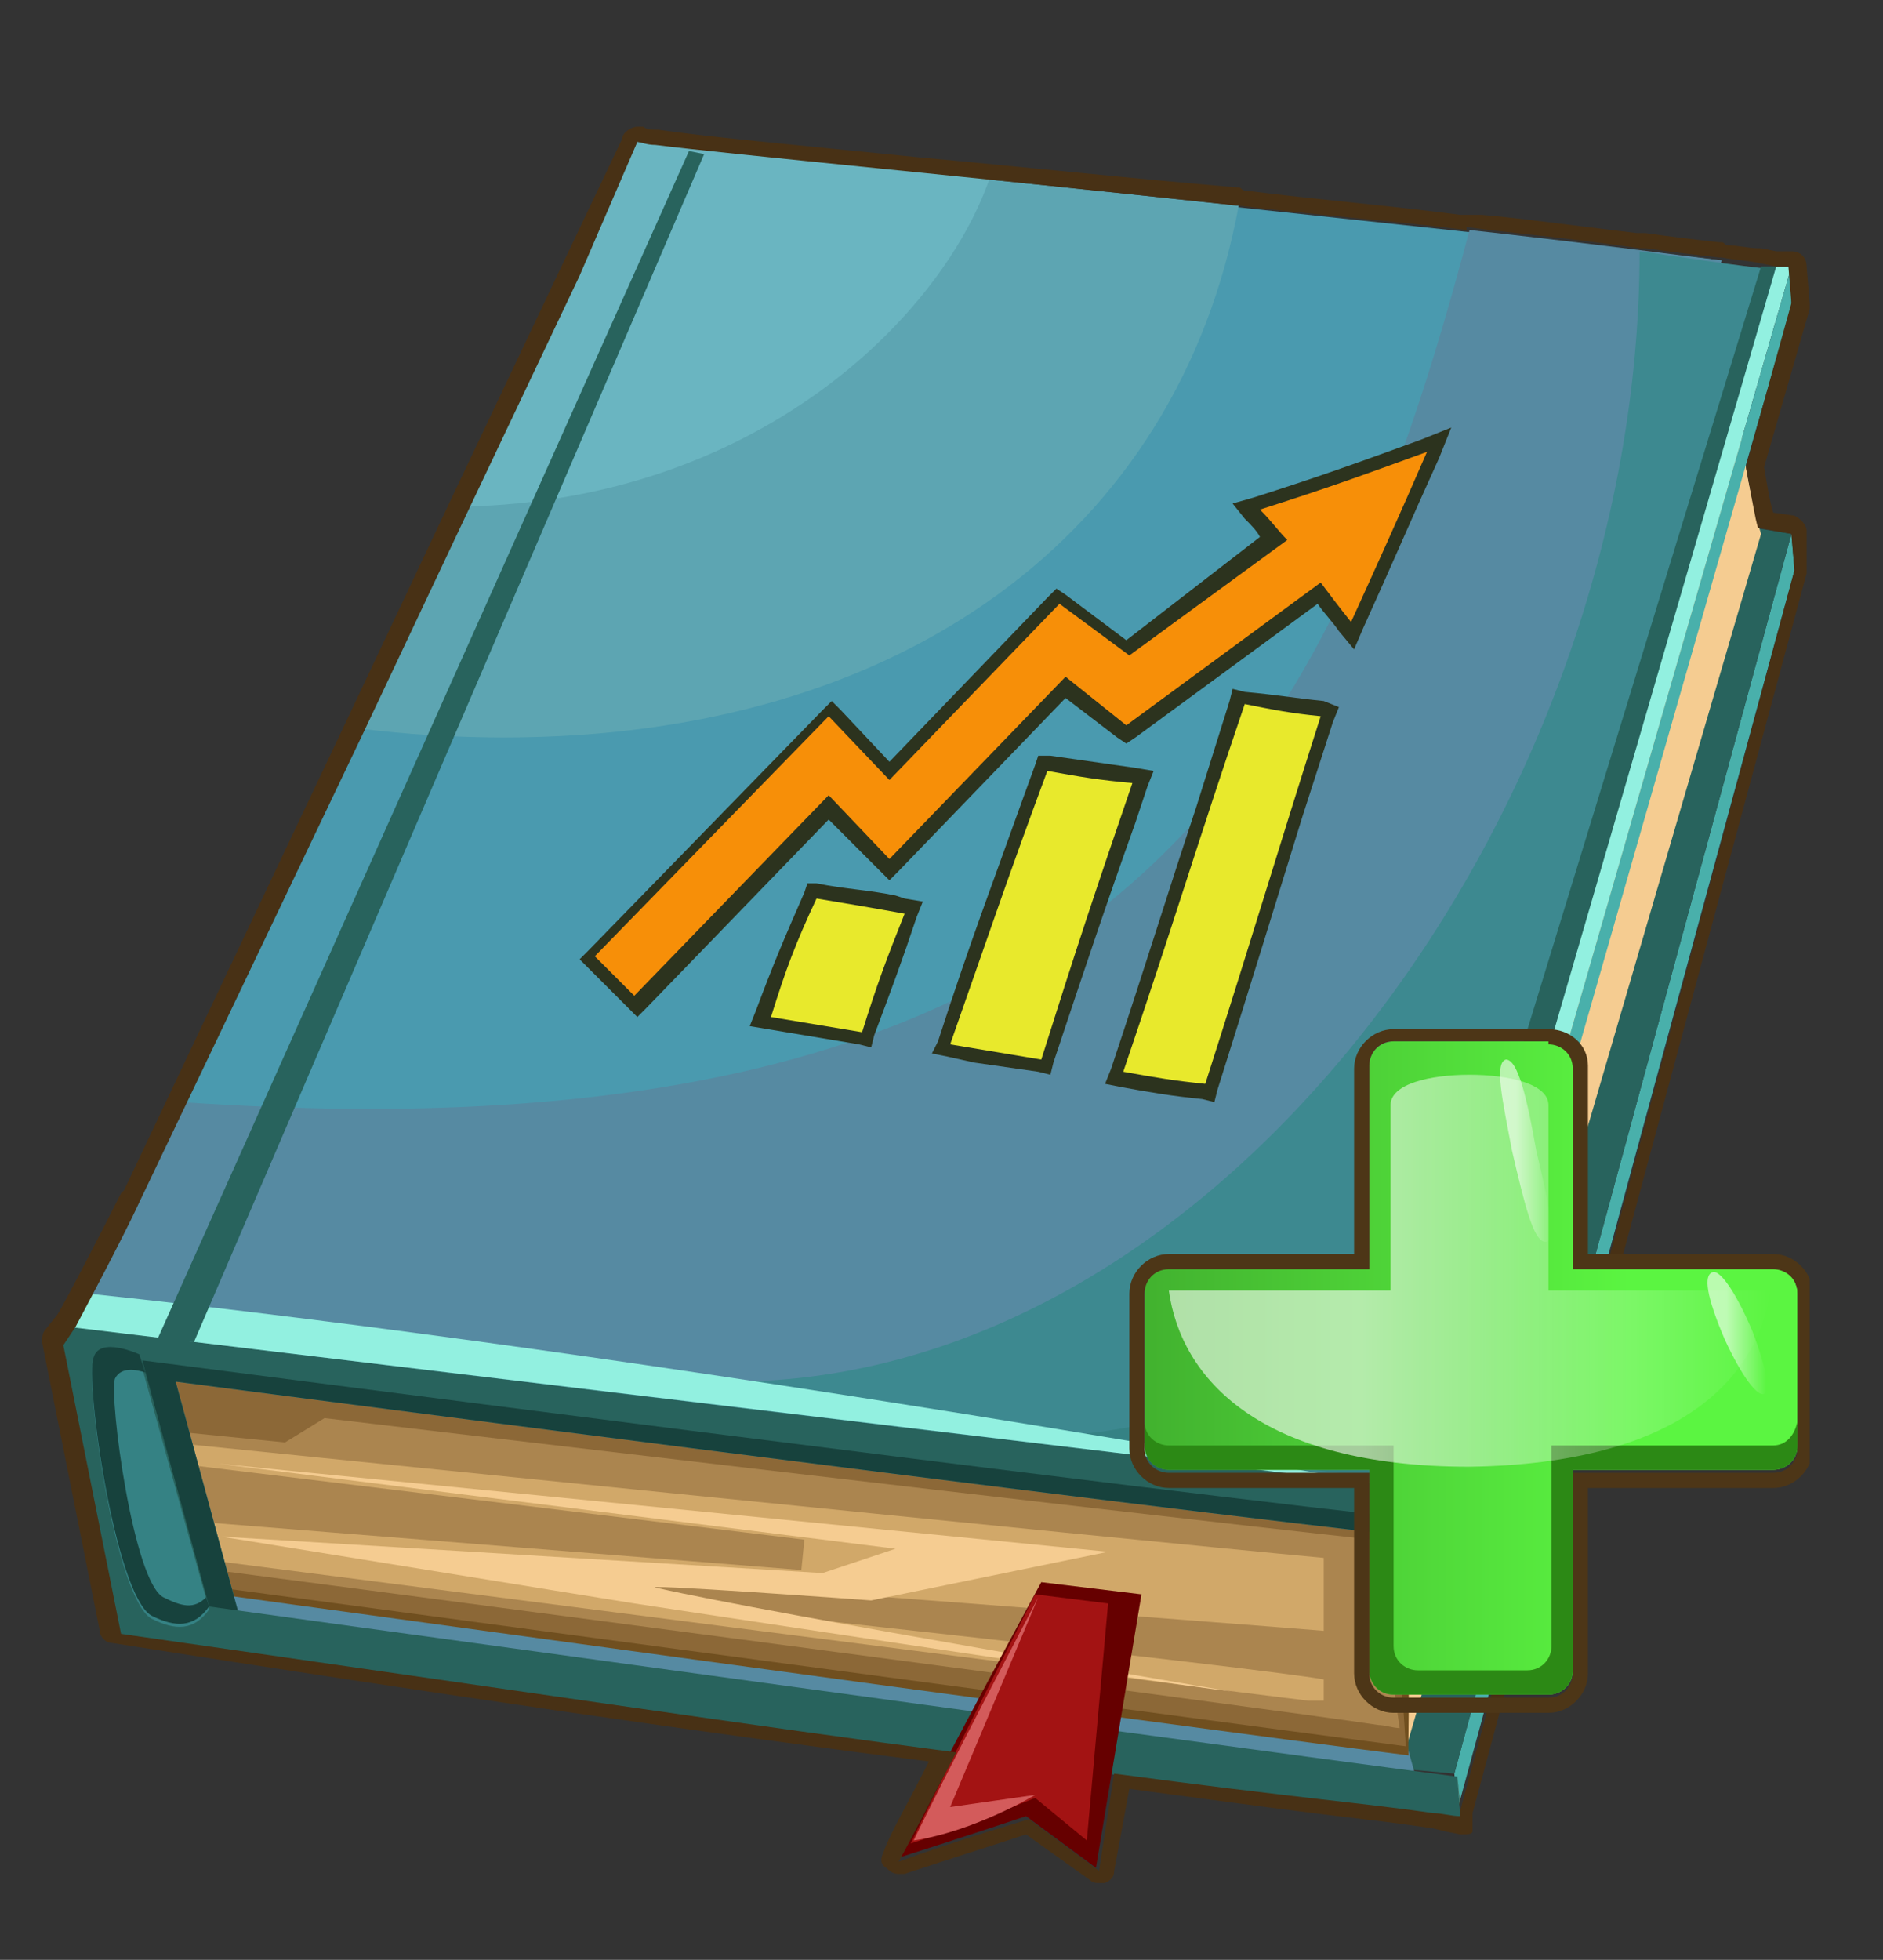 <?xml version="1.0" encoding="utf-8"?>
<!-- Generator: Adobe Illustrator 18.0.0, SVG Export Plug-In . SVG Version: 6.00 Build 0)  -->
<!DOCTYPE svg PUBLIC "-//W3C//DTD SVG 1.1//EN" "http://www.w3.org/Graphics/SVG/1.1/DTD/svg11.dtd">
<svg version="1.1" id="subscription" xmlns="http://www.w3.org/2000/svg" xmlns:xlink="http://www.w3.org/1999/xlink" x="0px"
	 y="0px" viewBox="0 0 62 64.5" enable-background="new 0 0 62 64.5" xml:space="preserve">
<rect x="0" y="0" width="62" height="64.5" fill="#333333" stroke="none"/>
<symbol  id="exclusive_x5F_booster_x5F_books_x5F_big" viewBox="-29.1 -28.9 58.2 57.9">
	<g>
		<g>
			<polygon fill="#49B0AB" points="17.4,-25.3 28.5,15.5 28.6,14.3 17.5,-26.5 			"/>
			<polygon fill="#28635D" points="17.4,-25.3 28.5,15.5 24.3,16.2 13,-24.9 			"/>
		</g>
		<path fill="#F5CC91" d="M14.7-16l12.1,39.1c-0.4-4.2,0.7-7.6,0.7-7.6l-11.7-40L14.7-16z"/>
		<g>
			<g>
				<g>
					<path fill="#568AA2" d="M-9.5,28.4L-9.5,28.4C-9.5,28.4-9.5,28.4-9.5,28.4z"/>
					<path fill="#4A9AAF" d="M26.2,24.5c-11.1,1.3-34.9,3.7-35.7,3.9l-18.7-39.3l0.7-3.5c13.9-0.7,27.8-1.8,41.7-4.2L26.2,24.5z"/>
					<path fill="#568AA2" d="M-27.5-14.4l1.2-6.2c0,0,31.4-3.2,42.4-4.7l-1.9,6.8C0.3-16.2-13.6-15-27.5-14.4z"/>
				</g>
				<path fill="#568AA2" d="M26.2,24.5c-4.7,0.6-6.5,0.8-8.3,1C13.2,7.7,6.1-5.3-24.5-3.2c-0.7-1.4-3.7-7.6-3.7-7.6l6.9-1
					c0,0,25.5-3.7,36.5-5.2L26.2,24.5z"/>
				<g>
					<path fill="#704F1F" d="M14.7-16.1l-42.3,5l1.4-7.9c0,0,34.1-4.7,42.1-5.7C15.8-24.6,16.3-17.5,14.7-16.1z"/>
					<path fill="#8C6837" d="M14.7-16.8c0,0-0.7,0.2-1,0.2C9.9-16.3-28-11.6-28-11.6l1.9-7.2c0,0,35-4.7,41.9-5.6
						C15.8-24.4,15.5-18.4,14.7-16.8z"/>
					<path fill="#AB854F" d="M14.7-17.6c-8.3,0.9-34.5,4-34.5,4l-1.3-0.8l-6,0.6l1.4-4.5c0,0,38.1-5,40.6-5.4c0.2,0,0.5-0.1,0.7-0.1
						L14.7-17.6z"/>
					<path fill="#D1A869" d="M13.1-22.2c-2.2,0.4-22.6,2.6-22.6,2.6l-0.9,0.8c0,0,21.1-1.6,23.5-1.8c0,0,0,0,0,0v2.4
						c-6.5,0.6-38,3.8-38,3.8l0.3-0.7L-4-17.6l-0.1-1l-20,1.6l0.7-1.3c0,0,33.4-4.3,36-4.6c0.2,0,0.4,0,0.5,0V-22.2z"/>
					<path fill="#F5CC91" d="M-9.6-19.7l-13.6,2.2l19.8-1.2l2.4,0.8l-22.3,2.8L6-18l-7.8-1.6c0,0-8.2,0.6-7,0.4
						c3.5-0.8,19.4-3.5,18.9-3.4C7.5-22.3-9.6-19.7-9.6-19.7z"/>
				</g>
				<g>
					<path fill="#BCBD5F" d="M-9.5,28.4L-9.5,28.4C-9.5,28.4-9.5,28.4-9.5,28.4z"/>
					<path fill="#5DA5B2" d="M-9.5,28.4c0.5-0.1,10.4-1.1,19.8-2.1C8.3,15.5-0.8,8.8-13.9,8.8c-1.6,0-3.2,0.1-4.8,0.3L-9.5,28.4z"/>
				</g>
				<g>
					<path fill="#CFCF87" d="M-9.5,28.4L-9.5,28.4C-9.5,28.4-9.5,28.4-9.5,28.4z"/>
					<path fill="#6AB5C1" d="M-9.5,28.4c0.3-0.1,5.2-0.6,11.6-1.2c-1.6-4.6-7.7-10.6-17.3-10.8L-9.5,28.4z"/>
				</g>
				<path fill="#568AA2" d="M-28.2-10.6l17.7-1.8c0,0-4.3,4.9-15.6,5.9C-26.6-7.5-28.2-10.6-28.2-10.6z"/>
				<g>
					<path fill="#3D8990" d="M-22.5-20.5l-2.2,8.1c0,0,31.4-4.1,41.6-5.2l0,0.5l-0.8,0.5L28,24.2c-1.2,0.1-3.7,0.5-4.5,0.6
						c0-18.3-13.8-37.2-29.9-37.2c-7.2,0-14.9,0.7-21.2,2.3l-0.6-0.8l1.8-9.7c0,0,35.8-5,43.9-6.1l-0.1,0.9
						C6-24.3-22.5-20.5-22.5-20.5z"/>
					<path fill="#17423D" d="M-28.2-11l1.8-9.6c0,0,35.8-5,43.9-6.1l-0.1,0.9C6-24.3-22.5-20.5-22.5-20.5l-2.2,8.1
						c0,0,31.4-4.1,41.6-5.2l0,0.5l-0.8,0.5l0.2,0.6L-28.2-11z"/>
					<path fill="#28635D" d="M-23.6-19.8l-2.2,8.1c0,0,33.9-4.4,42.7-5.3L16.8-16c-0.4,0.1-0.7,0.2-1.1,0.2
						c-3.7,0.3-43.8,5.2-43.8,5.2l-0.4-0.6l1.9-9.5c35.5-5.2,40.1-5.5,44.2-6.1l-0.1,1.4C6.8-24-23.6-19.8-23.6-19.8z"/>
					<polygon fill="#28635D" points="16.2,-16.6 28,24.3 27.5,24.3 15,-16.5 					"/>
					<polygon fill="#92F0E0" points="16.7,-16.6 28.5,24.3 28,24.3 16.1,-16.6 					"/>
					<path fill="#358284" d="M19.2-2.7l-4-12.9L3.6-14.2C3.6-14.2,15.7-14.6,19.2-2.7z"/>
					<path fill="#92F0E0" d="M-28.2-10.6l43.3-5.2c0,0-23.7,4.3-42.7,6.3C-28.1-10.5-28.2-10.6-28.2-10.6z"/>
					<polygon fill="#49B0AB" points="16.7,-16.6 28.5,24.3 28.5,23 16.8,-17.8 					"/>
					<polygon fill="#28635D" points="-24.1,-11.1 -7.3,28 -7.8,28.1 -25.3,-11 					"/>
				</g>
				<g>
					<path fill="#660000" d="M7.1-19.4L3.8-19c0,0-3.8-7-4.8-9.1c1.9,0.6,4.3,1.4,4.3,1.4l2.3-1.7L7.1-19.4z"/>
					<path fill="#A31313" d="M6-19.7l-2.4,0.3c0,0-3.1-6.1-4.1-8.2c1.9,0.6,4.1,1.5,4.1,1.5l1.7-1.4L6-19.7z"/>
					<path fill="#D35B5B" d="M0.8-26.4l2.9,6.9c0,0-3.1-5.9-4.1-8C1.6-27.2,3.6-26,3.6-26L0.8-26.4z"/>
				</g>
			</g>
		</g>
		<g>
			<g>
				<g>
					<path fill="#E8E92C" d="M-2.2-1c-1.2,0.2-1.8,0.3-3,0.5l-0.3,0l0.1,0.3c0.6,1.6,0.9,2.3,1.5,3.9l0.1,0.2l0.2,0
						C-2.6,3.6-2,3.5-1,3.4l0.6-0.1L-0.5,3c-0.6-1.5-0.9-2.3-1.4-3.9L-2-1.1L-2.2-1z"/>
					<path fill="#2C331E" d="M-3.6,3.5c1.2-0.2,1.8-0.3,2.9-0.5c-0.6-1.5-0.9-2.3-1.4-3.9c-1.2,0.2-1.8,0.3-3,0.5
						C-4.6,1.2-4.3,2-3.6,3.5 M-3.9,4l-0.1-0.3C-4.7,2.1-5,1.4-5.6-0.2l-0.2-0.5l0.6-0.1C-4-1-3.4-1.1-2.2-1.3l0.4-0.1L-1.7-1
						c0.6,1.6,0.9,2.4,1.4,3.9l0.2,0.5l-0.6,0.1L-1,3.6c-1,0.2-1.6,0.2-2.6,0.4L-3.9,4L-3.9,4z"/>
				</g>
			</g>
			<g>
				<g>
					<path fill="#E8E92C" d="M0.5-1.5l0.1,0.3C1.7,2.1,2.4,4,3.4,6.7L3.9,8l3.3-0.5L6.7,6C5.7,3.3,5.1,1.5,4-1.8L3.9-2L0.5-1.5z"/>
					<path fill="#2C331E" d="M4,7.7c1.1-0.2,1.7-0.3,2.8-0.4C5.6,3.8,5,2,3.8-1.8C2.6-1.6,2-1.5,0.8-1.3C2.1,2.4,2.7,4.2,4,7.7
						 M3.7,8.2L3.6,7.9L3.2,6.8c-1-2.8-1.7-4.6-2.8-8L0.2-1.6l0.5-0.1l0.9-0.2l2.1-0.3l0.4-0.1l0.1,0.4C5.3,1.4,5.9,3.2,6.9,6
						l0.4,1.2l0.2,0.5L6.9,7.8L4.1,8.2L3.7,8.2L3.7,8.2z"/>
				</g>
			</g>
			<g>
				<g>
					<path fill="#E8E92C" d="M9.2-2.8c-1,0.1-1.6,0.2-2.7,0.4l-0.3,0l0.1,0.3c1.2,3.6,1.9,5.8,2.8,8.5l1.2,3.7l3-0.4l-1.1-3.4
						c-0.9-2.9-1.6-5.2-2.8-9L9.4-2.9L9.2-2.8z"/>
					<path fill="#2C331E" d="M10.5,9.9C11.5,9.7,12,9.6,13,9.5c-1.5-4.7-2.2-7.1-3.8-12.1c-1,0.1-1.6,0.2-2.7,0.4
						C8.2,2.8,8.9,5.2,10.5,9.9 M10.1,10.4L10,10L8.9,6.5C8,3.8,7.3,1.5,6.1-2.1L5.9-2.6l0.5-0.1c1.1-0.2,1.7-0.3,2.7-0.4l0.4-0.1
						l0.1,0.4c1.2,3.8,1.9,6.1,2.8,9l1,3.1l0.2,0.5L13.1,10c-1,0.1-1.5,0.2-2.6,0.3L10.1,10.4L10.1,10.4z"/>
				</g>
			</g>
			<g>
				<path fill="#F78F08" d="M-11.2,1.6l8,8.2l2-2.1l5.6,5.8l2.3-1.7l4.8,3.5c-0.2,0.3-0.9,1.1-0.9,1.1l0.3,0.1
					c2.2,0.7,3.3,1.1,5.5,1.9l0.5,0.2l-0.2-0.5c-1-2.3-1.5-3.4-2.5-5.6L14,12.1l-0.2,0.3c-0.3,0.4-0.6,0.8-0.9,1.1L6.6,8.9l-2,1.5
					l-5.8-6l-2,2.1l-6.4-6.6L-11.2,1.6z"/>
				<path fill="#2C331E" d="M16.5,18.2c-1-2.3-1.5-3.4-2.5-5.6c-0.4,0.5-0.7,0.9-1,1.3L6.6,9.2l-2,1.6l-5.8-6l-2,2.1l-6.4-6.6
					l-1.3,1.3l7.7,7.9l2-2.1l5.6,5.8l2.3-1.7l5.2,3.8c-0.3,0.3-0.5,0.6-0.9,1C13.2,17,14.3,17.4,16.5,18.2 M17.3,19l-1-0.4
					c-2.2-0.8-3.3-1.2-5.5-1.9l-0.7-0.2l0.4-0.5c0.2-0.2,0.4-0.4,0.5-0.6L6.6,12l-2,1.5l-0.3,0.2l-0.3-0.3L-1.2,8l-1.6,1.7l-0.3,0.3
					l-0.3-0.3l-7.7-7.9l-0.3-0.3l0.3-0.3l1.3-1.3l0.3-0.3l0.3,0.3l6,6.2l1.7-1.7l0.3-0.3l0.3,0.3l5.5,5.7l1.7-1.3l0.3-0.2l0.3,0.2
					l6,4.4c0.2-0.3,0.5-0.6,0.7-0.9l0.5-0.6l0.3,0.7c1,2.2,1.5,3.4,2.5,5.6L17.3,19L17.3,19z"/>
			</g>
		</g>
		<path fill="#358284" d="M-25.9-11.6c0,0-1.3,0.6-1.5-0.1c-0.3-0.7,0.7-7.8,1.9-8.5c0.8-0.4,1.4-0.4,1.9,0.3L-25.9-11.6z"/>
		<path fill="#17423D" d="M-25.1-19.5c-1,0.5-1.8,6.6-1.6,7.2c0.2,0.4,0.7,0.3,1,0.2l-0.2,0.6c0,0-1.3,0.6-1.5-0.1
			c-0.3-0.7,0.7-7.8,1.9-8.5c0.8-0.4,1.4-0.4,1.9,0.3l-0.1,0.3C-24.1-19.9-24.5-19.8-25.1-19.5z"/>
		<g>
			<path fill="#483115" d="M-9.5,28.4L-9.5,28.4c0.1,0,0.3-0.1,0.6-0.1c2.4-0.3,10.9-1.1,19.2-2c0,0,0,0,0,0
				c2.5-0.3,5.1-0.5,7.5-0.8c0,0,0,0,0,0.1c1.4-0.2,2.9-0.3,5.7-0.7c0,0,0,0,0,0c0.1,0,0.1,0,0.2,0c0.7-0.1,1.5-0.2,2.4-0.3
				c0,0,0,0,0.1,0l0,0l0,0c0.5-0.1,0.9-0.1,1.3-0.2l0,0l0.5-0.1h0.4l0.1-1.2L27,17.7c0.2-1,0.3-1.7,0.4-2l1.1-0.2l0.1-1.2l-11-40.8
				l-0.1,1.2l0.1-1.4c-0.3,0-0.6,0.1-0.9,0.1c-2,0.3-4.5,0.5-10.5,1.3l-0.5-3.2l-2.3,1.7c0,0-2.4-0.7-4.3-1.4
				c0.4,0.7,1.1,2.1,1.9,3.6c-6.2,0.8-14.9,2.1-27.5,3.9l-1.9,9.5l0.4,0.6l0,0c0,0,0.1,0,0.2,0v0l-0.2,0l0,0c0,0,1.6,3,2.1,4.1
				c0,0,0,0,0,0l7.4,15.5h0l3.4,7.2h0l3.7,7.8L-9.5,28.4C-9.5,28.4-9.5,28.4-9.5,28.4C-9.5,28.4-9.5,28.4-9.5,28.4 M-9.5,28.9
				c-0.2,0-0.5-0.2-0.5-0.4l0,0c0,0,0,0,0,0l-2-4.2l-3.7-7.8l-3.4-7.2c0,0,0,0,0,0l-7.3-15.4c0,0-0.1-0.1-0.1-0.1
				c-0.5-1-1.9-3.7-2.1-4l-0.4-0.5c-0.1-0.1-0.1-0.3-0.1-0.4l1.9-9.5c0-0.2,0.2-0.4,0.4-0.4C-16-22.7-7-24,0.1-24.9
				c-0.7-1.4-1.3-2.4-1.5-3c-0.1-0.2-0.1-0.4,0.1-0.5c0.1-0.1,0.2-0.2,0.4-0.2c0.1,0,0.1,0,0.2,0c1.5,0.5,3.4,1.1,4,1.3l2.1-1.5
				c0.1-0.1,0.2-0.1,0.3-0.1c0.1,0,0.1,0,0.2,0c0.2,0.1,0.3,0.2,0.3,0.4l0.5,2.7c3.7-0.5,6-0.8,7.7-1c0.9-0.1,1.6-0.2,2.3-0.3
				l0.4-0.1l0.5-0.1c0,0,0,0,0.1,0c0.1,0,0.3,0,0.3,0.1C18-27,18-26.8,18-26.7l0,0.1l11,40.8c0,0.1,0,0.1,0,0.2L29,15.6
				c0,0.2-0.2,0.4-0.4,0.5l-0.7,0.1c-0.1,0.3-0.2,0.9-0.3,1.5l1.5,5.2c0,0.1,0,0.1,0,0.2L29,24.3c0,0.3-0.2,0.5-0.5,0.5H28l-0.5,0.1
				c0,0,0,0-0.1,0c0,0,0,0,0,0c-0.3,0-0.7,0.1-1,0.1c-0.1,0-0.1,0.1-0.2,0.1l-0.1,0c-0.9,0.1-1.7,0.2-2.4,0.3l-0.1,0l-0.1,0
				c0,0,0,0-0.1,0c0,0,0,0,0,0c-2.5,0.3-3.9,0.5-5.1,0.6L17.9,26c0,0,0,0-0.1,0c-0.1,0-0.1,0-0.2,0c-2.3,0.3-4.7,0.5-7.1,0.8
				c-0.1,0-0.1,0.1-0.2,0.1C6.7,27.2,3,27.6-0.3,27.9c-4,0.4-7.2,0.7-8.5,0.9c-0.2,0-0.4,0-0.5,0.1C-9.4,28.9-9.4,28.9-9.5,28.9
				L-9.5,28.9z"/>
		</g>
	</g>
	<g>
		<linearGradient id="SVGID_1_" gradientUnits="userSpaceOnUse" x1="7.25" y1="-11.932" x2="28.612" y2="-11.932">
			<stop  offset="0" style="stop-color:#42B22F"/>
			<stop  offset="0.746" style="stop-color:#5BF541"/>
		</linearGradient>
		<path fill="url(#SVGID_1_)" d="M27.9-8.6h-6.6V-2c0,0.4-0.3,0.8-0.8,0.8h-5.1c-0.4,0-0.8-0.3-0.8-0.8v-6.6H8
			c-0.4,0-0.8-0.3-0.8-0.8v-5.1c0-0.4,0.3-0.8,0.8-0.8h6.6v-6.6c0-0.4,0.3-0.8,0.8-0.8h5.1c0.4,0,0.8,0.3,0.8,0.8v6.6h6.6
			c0.4,0,0.8,0.3,0.8,0.8v5.1C28.6-8.9,28.3-8.6,27.9-8.6z"/>
		<path fill="#2C8915" d="M27.9-14.5h-7.3v-6.6c0-0.4-0.3-0.8-0.8-0.8h-3.6c-0.4,0-0.8,0.3-0.8,0.8v6.6H8c-0.4,0-0.8,0.3-0.8,0.8
			v-0.8c0-0.4,0.3-0.8,0.8-0.8h6.6v-6.6c0-0.4,0.3-0.8,0.8-0.8h5.1c0.4,0,0.8,0.3,0.8,0.8v6.6h6.6c0.4,0,0.8,0.3,0.8,0.8v0.8
			C28.6-14.2,28.3-14.5,27.9-14.5z"/>
		<linearGradient id="SVGID_2_" gradientUnits="userSpaceOnUse" x1="8.024" y1="-8.73" x2="27.844" y2="-8.73">
			<stop  offset="0.315" style="stop-color:#FFFFFF;stop-opacity:0.58"/>
			<stop  offset="1" style="stop-color:#FFFFFF;stop-opacity:0"/>
		</linearGradient>
		<path fill="url(#SVGID_2_)" d="M27.8-9.4h-7.3v6.1c0,0.7-1.3,1-2.6,1c-1.3,0-2.6-0.3-2.6-1v-6.1H8c0.4-2.9,3-5.8,9.9-5.8
			C24.8-15.1,27.4-12.3,27.8-9.4z"/>
		<linearGradient id="SVGID_3_" gradientUnits="userSpaceOnUse" x1="18.909" y1="-4.866" x2="20.561" y2="-4.866">
			<stop  offset="0.315" style="stop-color:#FFFFFF;stop-opacity:0.58"/>
			<stop  offset="1" style="stop-color:#FFFFFF;stop-opacity:0"/>
		</linearGradient>
		<path fill="url(#SVGID_3_)" d="M20.4-7.8c-0.4,0-0.7,1.3-1.1,3c-0.3,1.6-0.6,2.9-0.2,3c0.4,0,0.7-1.3,1-3
			C20.5-6.5,20.8-7.8,20.4-7.8z"/>
		<linearGradient id="SVGID_4_" gradientUnits="userSpaceOnUse" x1="25.751" y1="-10.763" x2="27.679" y2="-10.763">
			<stop  offset="0.315" style="stop-color:#FFFFFF;stop-opacity:0.58"/>
			<stop  offset="1" style="stop-color:#FFFFFF;stop-opacity:0"/>
		</linearGradient>
		<path fill="url(#SVGID_4_)" d="M27.6-12.8c-0.2-0.1-0.7,0.5-1.3,1.8c-0.6,1.4-0.7,2.1-0.4,2.2c0.2,0.1,0.7-0.5,1.3-1.9
			C27.7-12,27.8-12.7,27.6-12.8z"/>
		<g>
			<path fill="#4D3617" d="M20.5-1.3c0.4,0,0.8-0.3,0.8-0.8v-6.6h6.6c0.4,0,0.8-0.3,0.8-0.8v-5.1c0-0.4-0.3-0.8-0.8-0.8h-6.6v-6.6
				c0-0.4-0.3-0.8-0.8-0.8h-5.1c-0.4,0-0.8,0.3-0.8,0.8v6.6H8c-0.4,0-0.8,0.3-0.8,0.8v5.1c0,0.4,0.3,0.8,0.8,0.8h6.6V-2
				c0,0.4,0.3,0.8,0.8,0.8H20.5 M20.5-0.8h-5.1c-0.7,0-1.3-0.6-1.3-1.3v-6.1H8c-0.7,0-1.3-0.6-1.3-1.3v-5.1c0-0.7,0.6-1.3,1.3-1.3
				h6.1v-6.1c0-0.7,0.6-1.3,1.3-1.3h5.1c0.7,0,1.3,0.6,1.3,1.3v6.1h6.1c0.7,0,1.3,0.6,1.3,1.3v5.1c0,0.7-0.6,1.3-1.3,1.3h-6.1V-2
				C21.8-1.3,21.2-0.8,20.5-0.8L20.5-0.8z"/>
		</g>
	</g>
</symbol>
<use xlink:href="#exclusive_x5F_booster_x5F_books_x5F_big"  width="58.2" height="57.9" x="-29.1" y="-28.9" transform="matrix(1 0 0 -1 30.485 33.071)" overflow="visible"/>
</svg>
